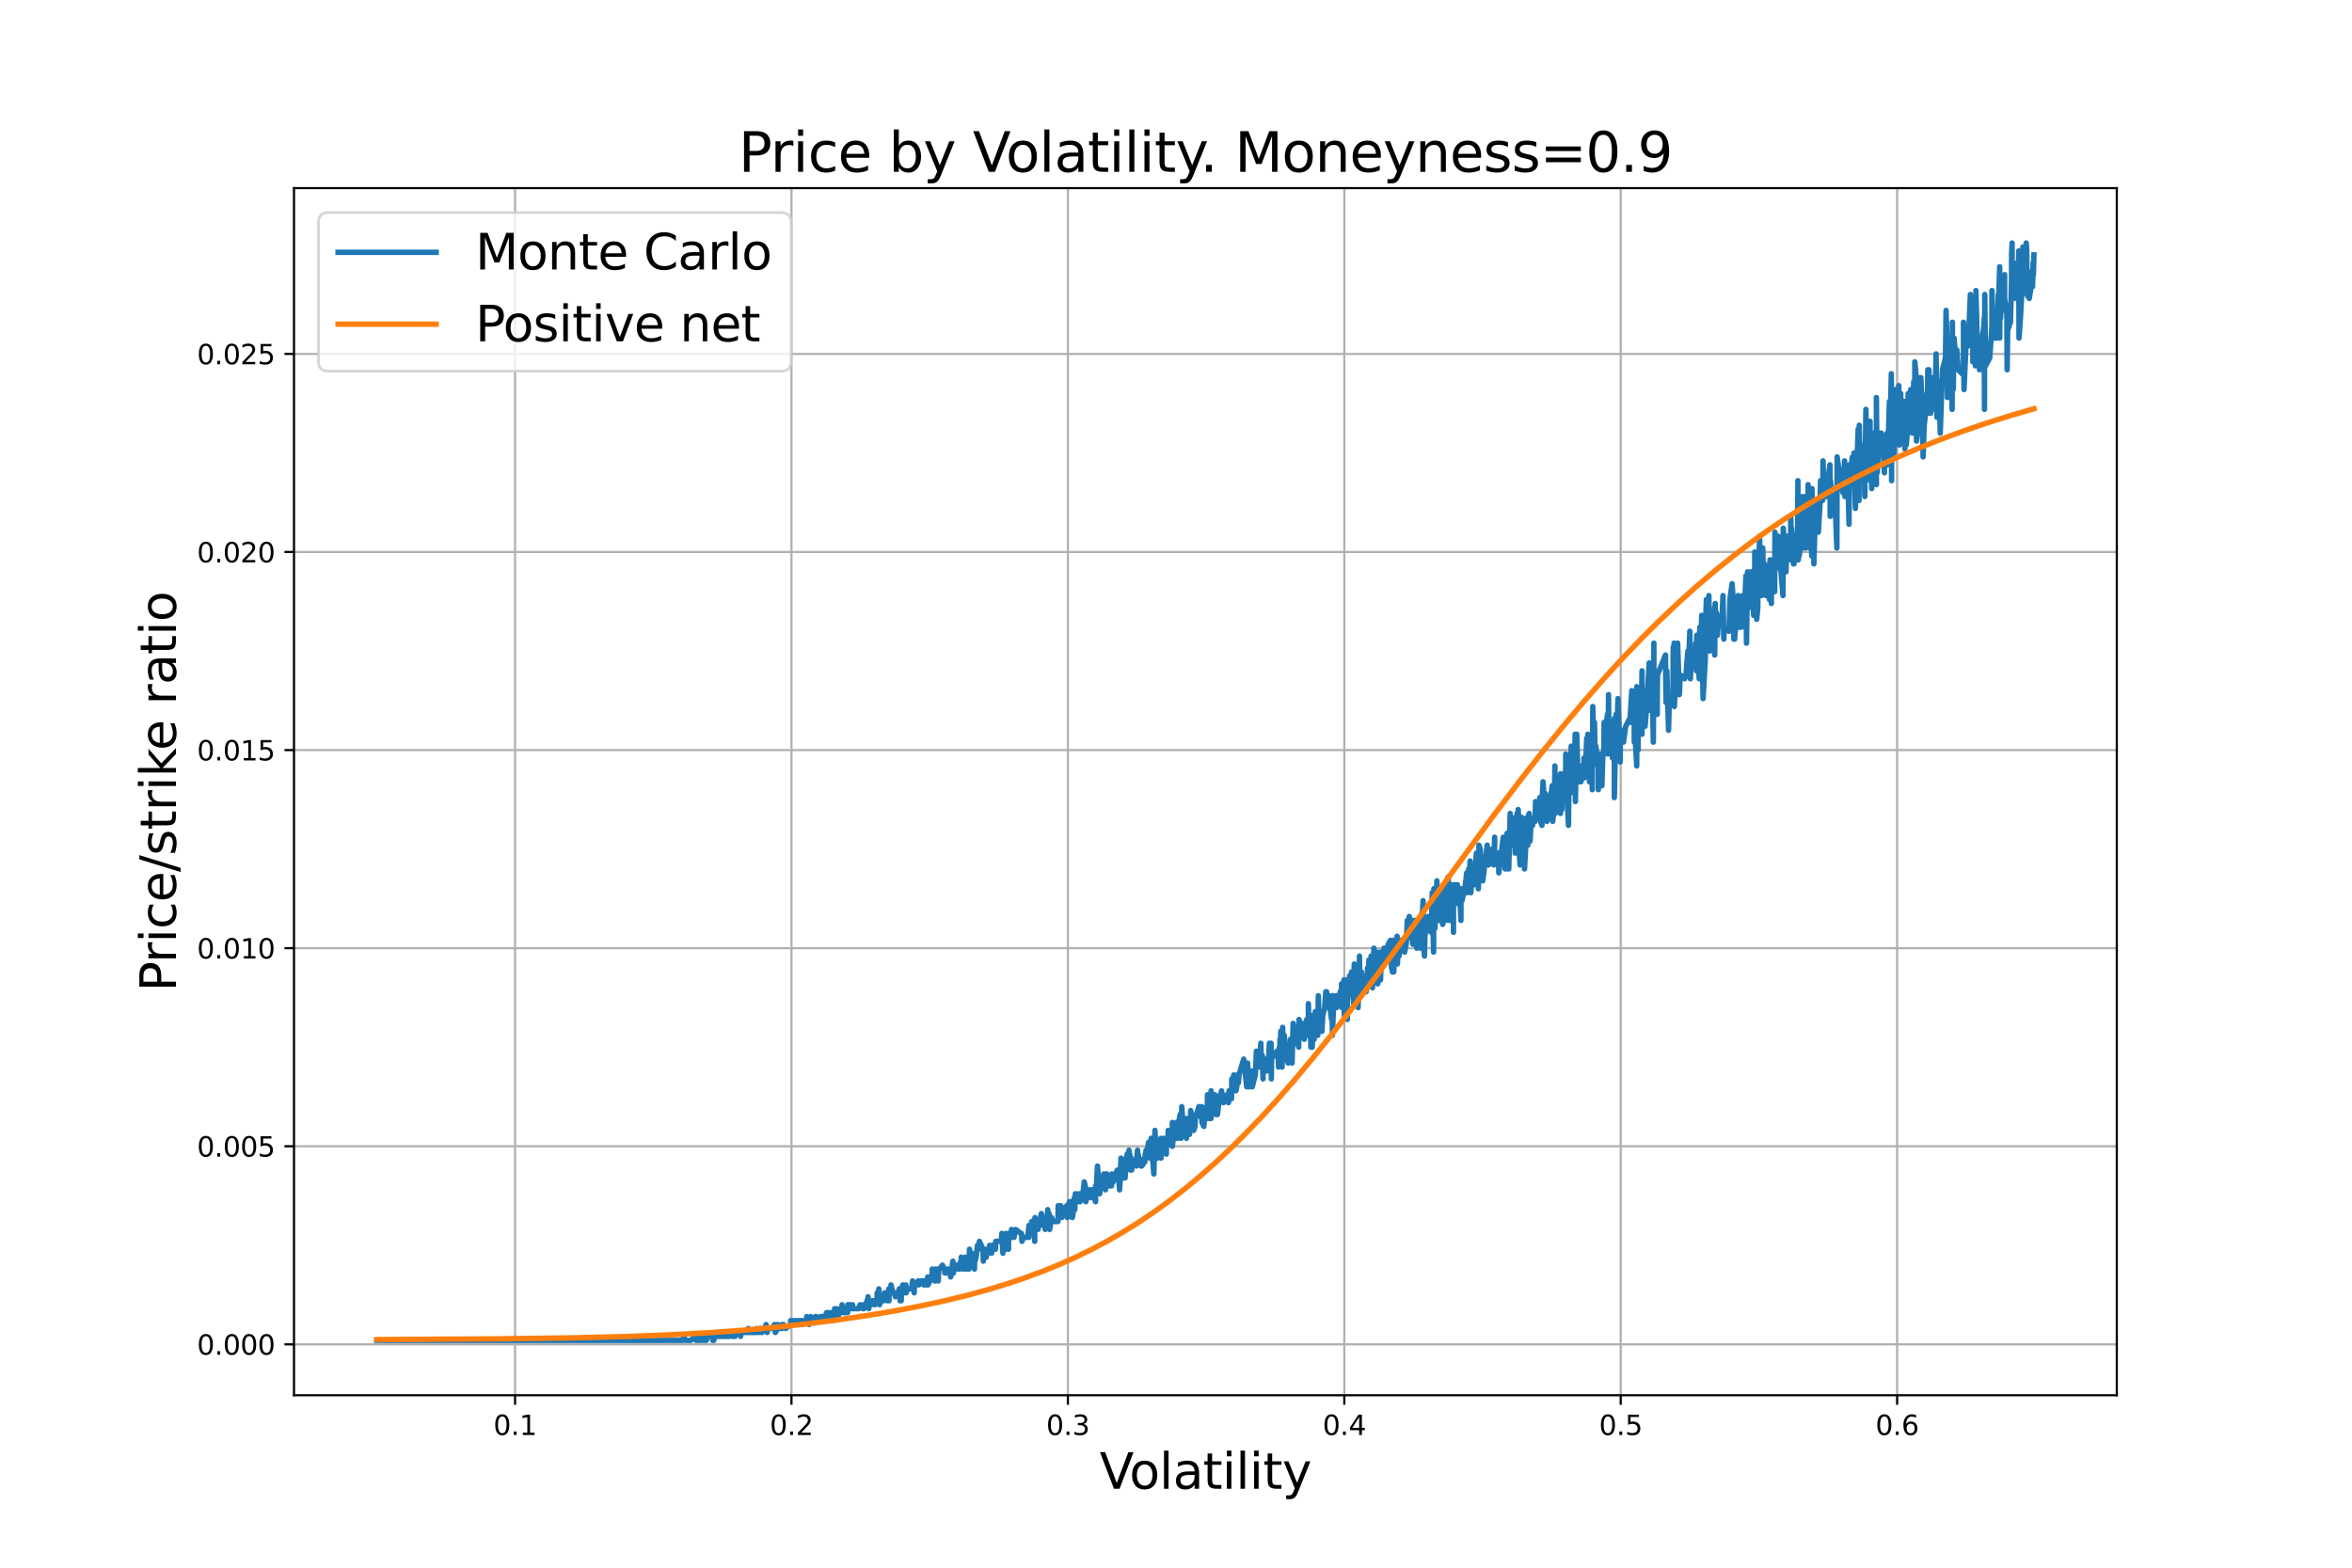 <?xml version="1.0" encoding="utf-8" standalone="no"?>
<!DOCTYPE svg PUBLIC "-//W3C//DTD SVG 1.1//EN"
  "http://www.w3.org/Graphics/SVG/1.1/DTD/svg11.dtd">
<svg xmlns:xlink="http://www.w3.org/1999/xlink" width="864pt" height="576pt" viewBox="0 0 864 576" xmlns="http://www.w3.org/2000/svg" version="1.1">
 <defs>
  <style type="text/css">*{stroke-linejoin: round; stroke-linecap: butt}</style>
 </defs>
 <g id="figure_1">
  <g id="patch_1">
   <path d="M 0 576 
L 864 576 
L 864 0 
L 0 0 
z
" style="fill: #ffffff"/>
  </g>
  <g id="axes_1">
   <g id="patch_2">
    <path d="M 108 512.64 
L 777.6 512.64 
L 777.6 69.12 
L 108 69.12 
z
" style="fill: #ffffff"/>
   </g>
   <g id="matplotlib.axis_1">
    <g id="xtick_1">
     <g id="line2d_1">
      <path d="M 189.206 512.64 
L 189.206 69.12 
" clip-path="url(#pcba8ebbeae)" style="fill: none; stroke: #b0b0b0; stroke-width: 0.8; stroke-linecap: square"/>
     </g>
     <g id="line2d_2">
      <defs>
       <path id="m36e686f21d" d="M 0 0 
L 0 3.5 
" style="stroke: #000000; stroke-width: 0.8"/>
      </defs>
      <g>
       <use xlink:href="#m36e686f21d" x="189.206" y="512.64" style="stroke: #000000; stroke-width: 0.8"/>
      </g>
     </g>
     <g id="text_1">
      <!-- 0.1 -->
      <g transform="translate(181.254 527.238) scale(0.1 -0.1)">
       <defs>
        <path id="DejaVuSans-30" d="M 2034 4250 
Q 1547 4250 1301 3770 
Q 1056 3291 1056 2328 
Q 1056 1369 1301 889 
Q 1547 409 2034 409 
Q 2525 409 2770 889 
Q 3016 1369 3016 2328 
Q 3016 3291 2770 3770 
Q 2525 4250 2034 4250 
z
M 2034 4750 
Q 2819 4750 3233 4129 
Q 3647 3509 3647 2328 
Q 3647 1150 3233 529 
Q 2819 -91 2034 -91 
Q 1250 -91 836 529 
Q 422 1150 422 2328 
Q 422 3509 836 4129 
Q 1250 4750 2034 4750 
z
" transform="scale(0.016)"/>
        <path id="DejaVuSans-2e" d="M 684 794 
L 1344 794 
L 1344 0 
L 684 0 
L 684 794 
z
" transform="scale(0.016)"/>
        <path id="DejaVuSans-31" d="M 794 531 
L 1825 531 
L 1825 4091 
L 703 3866 
L 703 4441 
L 1819 4666 
L 2450 4666 
L 2450 531 
L 3481 531 
L 3481 0 
L 794 0 
L 794 531 
z
" transform="scale(0.016)"/>
       </defs>
       <use xlink:href="#DejaVuSans-30"/>
       <use xlink:href="#DejaVuSans-2e" x="63.623"/>
       <use xlink:href="#DejaVuSans-31" x="95.41"/>
      </g>
     </g>
    </g>
    <g id="xtick_2">
     <g id="line2d_3">
      <path d="M 290.745 512.64 
L 290.745 69.12 
" clip-path="url(#pcba8ebbeae)" style="fill: none; stroke: #b0b0b0; stroke-width: 0.8; stroke-linecap: square"/>
     </g>
     <g id="line2d_4">
      <g>
       <use xlink:href="#m36e686f21d" x="290.745" y="512.64" style="stroke: #000000; stroke-width: 0.8"/>
      </g>
     </g>
     <g id="text_2">
      <!-- 0.2 -->
      <g transform="translate(282.794 527.238) scale(0.1 -0.1)">
       <defs>
        <path id="DejaVuSans-32" d="M 1228 531 
L 3431 531 
L 3431 0 
L 469 0 
L 469 531 
Q 828 903 1448 1529 
Q 2069 2156 2228 2338 
Q 2531 2678 2651 2914 
Q 2772 3150 2772 3378 
Q 2772 3750 2511 3984 
Q 2250 4219 1831 4219 
Q 1534 4219 1204 4116 
Q 875 4013 500 3803 
L 500 4441 
Q 881 4594 1212 4672 
Q 1544 4750 1819 4750 
Q 2544 4750 2975 4387 
Q 3406 4025 3406 3419 
Q 3406 3131 3298 2873 
Q 3191 2616 2906 2266 
Q 2828 2175 2409 1742 
Q 1991 1309 1228 531 
z
" transform="scale(0.016)"/>
       </defs>
       <use xlink:href="#DejaVuSans-30"/>
       <use xlink:href="#DejaVuSans-2e" x="63.623"/>
       <use xlink:href="#DejaVuSans-32" x="95.41"/>
      </g>
     </g>
    </g>
    <g id="xtick_3">
     <g id="line2d_5">
      <path d="M 392.284 512.64 
L 392.284 69.12 
" clip-path="url(#pcba8ebbeae)" style="fill: none; stroke: #b0b0b0; stroke-width: 0.8; stroke-linecap: square"/>
     </g>
     <g id="line2d_6">
      <g>
       <use xlink:href="#m36e686f21d" x="392.284" y="512.64" style="stroke: #000000; stroke-width: 0.8"/>
      </g>
     </g>
     <g id="text_3">
      <!-- 0.3 -->
      <g transform="translate(384.333 527.238) scale(0.1 -0.1)">
       <defs>
        <path id="DejaVuSans-33" d="M 2597 2516 
Q 3050 2419 3304 2112 
Q 3559 1806 3559 1356 
Q 3559 666 3084 287 
Q 2609 -91 1734 -91 
Q 1441 -91 1130 -33 
Q 819 25 488 141 
L 488 750 
Q 750 597 1062 519 
Q 1375 441 1716 441 
Q 2309 441 2620 675 
Q 2931 909 2931 1356 
Q 2931 1769 2642 2001 
Q 2353 2234 1838 2234 
L 1294 2234 
L 1294 2753 
L 1863 2753 
Q 2328 2753 2575 2939 
Q 2822 3125 2822 3475 
Q 2822 3834 2567 4026 
Q 2313 4219 1838 4219 
Q 1578 4219 1281 4162 
Q 984 4106 628 3988 
L 628 4550 
Q 988 4650 1302 4700 
Q 1616 4750 1894 4750 
Q 2613 4750 3031 4423 
Q 3450 4097 3450 3541 
Q 3450 3153 3228 2886 
Q 3006 2619 2597 2516 
z
" transform="scale(0.016)"/>
       </defs>
       <use xlink:href="#DejaVuSans-30"/>
       <use xlink:href="#DejaVuSans-2e" x="63.623"/>
       <use xlink:href="#DejaVuSans-33" x="95.41"/>
      </g>
     </g>
    </g>
    <g id="xtick_4">
     <g id="line2d_7">
      <path d="M 493.823 512.64 
L 493.823 69.12 
" clip-path="url(#pcba8ebbeae)" style="fill: none; stroke: #b0b0b0; stroke-width: 0.8; stroke-linecap: square"/>
     </g>
     <g id="line2d_8">
      <g>
       <use xlink:href="#m36e686f21d" x="493.823" y="512.64" style="stroke: #000000; stroke-width: 0.8"/>
      </g>
     </g>
     <g id="text_4">
      <!-- 0.4 -->
      <g transform="translate(485.872 527.238) scale(0.1 -0.1)">
       <defs>
        <path id="DejaVuSans-34" d="M 2419 4116 
L 825 1625 
L 2419 1625 
L 2419 4116 
z
M 2253 4666 
L 3047 4666 
L 3047 1625 
L 3713 1625 
L 3713 1100 
L 3047 1100 
L 3047 0 
L 2419 0 
L 2419 1100 
L 313 1100 
L 313 1709 
L 2253 4666 
z
" transform="scale(0.016)"/>
       </defs>
       <use xlink:href="#DejaVuSans-30"/>
       <use xlink:href="#DejaVuSans-2e" x="63.623"/>
       <use xlink:href="#DejaVuSans-34" x="95.41"/>
      </g>
     </g>
    </g>
    <g id="xtick_5">
     <g id="line2d_9">
      <path d="M 595.363 512.64 
L 595.363 69.12 
" clip-path="url(#pcba8ebbeae)" style="fill: none; stroke: #b0b0b0; stroke-width: 0.8; stroke-linecap: square"/>
     </g>
     <g id="line2d_10">
      <g>
       <use xlink:href="#m36e686f21d" x="595.363" y="512.64" style="stroke: #000000; stroke-width: 0.8"/>
      </g>
     </g>
     <g id="text_5">
      <!-- 0.5 -->
      <g transform="translate(587.411 527.238) scale(0.1 -0.1)">
       <defs>
        <path id="DejaVuSans-35" d="M 691 4666 
L 3169 4666 
L 3169 4134 
L 1269 4134 
L 1269 2991 
Q 1406 3038 1543 3061 
Q 1681 3084 1819 3084 
Q 2600 3084 3056 2656 
Q 3513 2228 3513 1497 
Q 3513 744 3044 326 
Q 2575 -91 1722 -91 
Q 1428 -91 1123 -41 
Q 819 9 494 109 
L 494 744 
Q 775 591 1075 516 
Q 1375 441 1709 441 
Q 2250 441 2565 725 
Q 2881 1009 2881 1497 
Q 2881 1984 2565 2268 
Q 2250 2553 1709 2553 
Q 1456 2553 1204 2497 
Q 953 2441 691 2322 
L 691 4666 
z
" transform="scale(0.016)"/>
       </defs>
       <use xlink:href="#DejaVuSans-30"/>
       <use xlink:href="#DejaVuSans-2e" x="63.623"/>
       <use xlink:href="#DejaVuSans-35" x="95.41"/>
      </g>
     </g>
    </g>
    <g id="xtick_6">
     <g id="line2d_11">
      <path d="M 696.902 512.64 
L 696.902 69.12 
" clip-path="url(#pcba8ebbeae)" style="fill: none; stroke: #b0b0b0; stroke-width: 0.8; stroke-linecap: square"/>
     </g>
     <g id="line2d_12">
      <g>
       <use xlink:href="#m36e686f21d" x="696.902" y="512.64" style="stroke: #000000; stroke-width: 0.8"/>
      </g>
     </g>
     <g id="text_6">
      <!-- 0.6 -->
      <g transform="translate(688.95 527.238) scale(0.1 -0.1)">
       <defs>
        <path id="DejaVuSans-36" d="M 2113 2584 
Q 1688 2584 1439 2293 
Q 1191 2003 1191 1497 
Q 1191 994 1439 701 
Q 1688 409 2113 409 
Q 2538 409 2786 701 
Q 3034 994 3034 1497 
Q 3034 2003 2786 2293 
Q 2538 2584 2113 2584 
z
M 3366 4563 
L 3366 3988 
Q 3128 4100 2886 4159 
Q 2644 4219 2406 4219 
Q 1781 4219 1451 3797 
Q 1122 3375 1075 2522 
Q 1259 2794 1537 2939 
Q 1816 3084 2150 3084 
Q 2853 3084 3261 2657 
Q 3669 2231 3669 1497 
Q 3669 778 3244 343 
Q 2819 -91 2113 -91 
Q 1303 -91 875 529 
Q 447 1150 447 2328 
Q 447 3434 972 4092 
Q 1497 4750 2381 4750 
Q 2619 4750 2861 4703 
Q 3103 4656 3366 4563 
z
" transform="scale(0.016)"/>
       </defs>
       <use xlink:href="#DejaVuSans-30"/>
       <use xlink:href="#DejaVuSans-2e" x="63.623"/>
       <use xlink:href="#DejaVuSans-36" x="95.41"/>
      </g>
     </g>
    </g>
    <g id="text_7">
     <!-- Volatility -->
     <g transform="translate(403.934 546.995) scale(0.18 -0.18)">
      <defs>
       <path id="DejaVuSans-56" d="M 1831 0 
L 50 4666 
L 709 4666 
L 2188 738 
L 3669 4666 
L 4325 4666 
L 2547 0 
L 1831 0 
z
" transform="scale(0.016)"/>
       <path id="DejaVuSans-6f" d="M 1959 3097 
Q 1497 3097 1228 2736 
Q 959 2375 959 1747 
Q 959 1119 1226 758 
Q 1494 397 1959 397 
Q 2419 397 2687 759 
Q 2956 1122 2956 1747 
Q 2956 2369 2687 2733 
Q 2419 3097 1959 3097 
z
M 1959 3584 
Q 2709 3584 3137 3096 
Q 3566 2609 3566 1747 
Q 3566 888 3137 398 
Q 2709 -91 1959 -91 
Q 1206 -91 779 398 
Q 353 888 353 1747 
Q 353 2609 779 3096 
Q 1206 3584 1959 3584 
z
" transform="scale(0.016)"/>
       <path id="DejaVuSans-6c" d="M 603 4863 
L 1178 4863 
L 1178 0 
L 603 0 
L 603 4863 
z
" transform="scale(0.016)"/>
       <path id="DejaVuSans-61" d="M 2194 1759 
Q 1497 1759 1228 1600 
Q 959 1441 959 1056 
Q 959 750 1161 570 
Q 1363 391 1709 391 
Q 2188 391 2477 730 
Q 2766 1069 2766 1631 
L 2766 1759 
L 2194 1759 
z
M 3341 1997 
L 3341 0 
L 2766 0 
L 2766 531 
Q 2569 213 2275 61 
Q 1981 -91 1556 -91 
Q 1019 -91 701 211 
Q 384 513 384 1019 
Q 384 1609 779 1909 
Q 1175 2209 1959 2209 
L 2766 2209 
L 2766 2266 
Q 2766 2663 2505 2880 
Q 2244 3097 1772 3097 
Q 1472 3097 1187 3025 
Q 903 2953 641 2809 
L 641 3341 
Q 956 3463 1253 3523 
Q 1550 3584 1831 3584 
Q 2591 3584 2966 3190 
Q 3341 2797 3341 1997 
z
" transform="scale(0.016)"/>
       <path id="DejaVuSans-74" d="M 1172 4494 
L 1172 3500 
L 2356 3500 
L 2356 3053 
L 1172 3053 
L 1172 1153 
Q 1172 725 1289 603 
Q 1406 481 1766 481 
L 2356 481 
L 2356 0 
L 1766 0 
Q 1100 0 847 248 
Q 594 497 594 1153 
L 594 3053 
L 172 3053 
L 172 3500 
L 594 3500 
L 594 4494 
L 1172 4494 
z
" transform="scale(0.016)"/>
       <path id="DejaVuSans-69" d="M 603 3500 
L 1178 3500 
L 1178 0 
L 603 0 
L 603 3500 
z
M 603 4863 
L 1178 4863 
L 1178 4134 
L 603 4134 
L 603 4863 
z
" transform="scale(0.016)"/>
       <path id="DejaVuSans-79" d="M 2059 -325 
Q 1816 -950 1584 -1140 
Q 1353 -1331 966 -1331 
L 506 -1331 
L 506 -850 
L 844 -850 
Q 1081 -850 1212 -737 
Q 1344 -625 1503 -206 
L 1606 56 
L 191 3500 
L 800 3500 
L 1894 763 
L 2988 3500 
L 3597 3500 
L 2059 -325 
z
" transform="scale(0.016)"/>
      </defs>
      <use xlink:href="#DejaVuSans-56"/>
      <use xlink:href="#DejaVuSans-6f" x="60.658"/>
      <use xlink:href="#DejaVuSans-6c" x="121.84"/>
      <use xlink:href="#DejaVuSans-61" x="149.623"/>
      <use xlink:href="#DejaVuSans-74" x="210.902"/>
      <use xlink:href="#DejaVuSans-69" x="250.111"/>
      <use xlink:href="#DejaVuSans-6c" x="277.895"/>
      <use xlink:href="#DejaVuSans-69" x="305.678"/>
      <use xlink:href="#DejaVuSans-74" x="333.461"/>
      <use xlink:href="#DejaVuSans-79" x="372.67"/>
     </g>
    </g>
   </g>
   <g id="matplotlib.axis_2">
    <g id="ytick_1">
     <g id="line2d_13">
      <path d="M 108 493.936 
L 777.6 493.936 
" clip-path="url(#pcba8ebbeae)" style="fill: none; stroke: #b0b0b0; stroke-width: 0.8; stroke-linecap: square"/>
     </g>
     <g id="line2d_14">
      <defs>
       <path id="m8b5c8e729b" d="M 0 0 
L -3.5 0 
" style="stroke: #000000; stroke-width: 0.8"/>
      </defs>
      <g>
       <use xlink:href="#m8b5c8e729b" x="108" y="493.936" style="stroke: #000000; stroke-width: 0.8"/>
      </g>
     </g>
     <g id="text_8">
      <!-- 0.000 -->
      <g transform="translate(72.372 497.735) scale(0.1 -0.1)">
       <use xlink:href="#DejaVuSans-30"/>
       <use xlink:href="#DejaVuSans-2e" x="63.623"/>
       <use xlink:href="#DejaVuSans-30" x="95.41"/>
       <use xlink:href="#DejaVuSans-30" x="159.033"/>
       <use xlink:href="#DejaVuSans-30" x="222.656"/>
      </g>
     </g>
    </g>
    <g id="ytick_2">
     <g id="line2d_15">
      <path d="M 108 421.156 
L 777.6 421.156 
" clip-path="url(#pcba8ebbeae)" style="fill: none; stroke: #b0b0b0; stroke-width: 0.8; stroke-linecap: square"/>
     </g>
     <g id="line2d_16">
      <g>
       <use xlink:href="#m8b5c8e729b" x="108" y="421.156" style="stroke: #000000; stroke-width: 0.8"/>
      </g>
     </g>
     <g id="text_9">
      <!-- 0.005 -->
      <g transform="translate(72.372 424.955) scale(0.1 -0.1)">
       <use xlink:href="#DejaVuSans-30"/>
       <use xlink:href="#DejaVuSans-2e" x="63.623"/>
       <use xlink:href="#DejaVuSans-30" x="95.41"/>
       <use xlink:href="#DejaVuSans-30" x="159.033"/>
       <use xlink:href="#DejaVuSans-35" x="222.656"/>
      </g>
     </g>
    </g>
    <g id="ytick_3">
     <g id="line2d_17">
      <path d="M 108 348.376 
L 777.6 348.376 
" clip-path="url(#pcba8ebbeae)" style="fill: none; stroke: #b0b0b0; stroke-width: 0.8; stroke-linecap: square"/>
     </g>
     <g id="line2d_18">
      <g>
       <use xlink:href="#m8b5c8e729b" x="108" y="348.376" style="stroke: #000000; stroke-width: 0.8"/>
      </g>
     </g>
     <g id="text_10">
      <!-- 0.010 -->
      <g transform="translate(72.372 352.175) scale(0.1 -0.1)">
       <use xlink:href="#DejaVuSans-30"/>
       <use xlink:href="#DejaVuSans-2e" x="63.623"/>
       <use xlink:href="#DejaVuSans-30" x="95.41"/>
       <use xlink:href="#DejaVuSans-31" x="159.033"/>
       <use xlink:href="#DejaVuSans-30" x="222.656"/>
      </g>
     </g>
    </g>
    <g id="ytick_4">
     <g id="line2d_19">
      <path d="M 108 275.596 
L 777.6 275.596 
" clip-path="url(#pcba8ebbeae)" style="fill: none; stroke: #b0b0b0; stroke-width: 0.8; stroke-linecap: square"/>
     </g>
     <g id="line2d_20">
      <g>
       <use xlink:href="#m8b5c8e729b" x="108" y="275.596" style="stroke: #000000; stroke-width: 0.8"/>
      </g>
     </g>
     <g id="text_11">
      <!-- 0.015 -->
      <g transform="translate(72.372 279.395) scale(0.1 -0.1)">
       <use xlink:href="#DejaVuSans-30"/>
       <use xlink:href="#DejaVuSans-2e" x="63.623"/>
       <use xlink:href="#DejaVuSans-30" x="95.41"/>
       <use xlink:href="#DejaVuSans-31" x="159.033"/>
       <use xlink:href="#DejaVuSans-35" x="222.656"/>
      </g>
     </g>
    </g>
    <g id="ytick_5">
     <g id="line2d_21">
      <path d="M 108 202.816 
L 777.6 202.816 
" clip-path="url(#pcba8ebbeae)" style="fill: none; stroke: #b0b0b0; stroke-width: 0.8; stroke-linecap: square"/>
     </g>
     <g id="line2d_22">
      <g>
       <use xlink:href="#m8b5c8e729b" x="108" y="202.816" style="stroke: #000000; stroke-width: 0.8"/>
      </g>
     </g>
     <g id="text_12">
      <!-- 0.020 -->
      <g transform="translate(72.372 206.616) scale(0.1 -0.1)">
       <use xlink:href="#DejaVuSans-30"/>
       <use xlink:href="#DejaVuSans-2e" x="63.623"/>
       <use xlink:href="#DejaVuSans-30" x="95.41"/>
       <use xlink:href="#DejaVuSans-32" x="159.033"/>
       <use xlink:href="#DejaVuSans-30" x="222.656"/>
      </g>
     </g>
    </g>
    <g id="ytick_6">
     <g id="line2d_23">
      <path d="M 108 130.036 
L 777.6 130.036 
" clip-path="url(#pcba8ebbeae)" style="fill: none; stroke: #b0b0b0; stroke-width: 0.8; stroke-linecap: square"/>
     </g>
     <g id="line2d_24">
      <g>
       <use xlink:href="#m8b5c8e729b" x="108" y="130.036" style="stroke: #000000; stroke-width: 0.8"/>
      </g>
     </g>
     <g id="text_13">
      <!-- 0.025 -->
      <g transform="translate(72.372 133.836) scale(0.1 -0.1)">
       <use xlink:href="#DejaVuSans-30"/>
       <use xlink:href="#DejaVuSans-2e" x="63.623"/>
       <use xlink:href="#DejaVuSans-30" x="95.41"/>
       <use xlink:href="#DejaVuSans-32" x="159.033"/>
       <use xlink:href="#DejaVuSans-35" x="222.656"/>
      </g>
     </g>
    </g>
    <g id="text_14">
     <!-- Price/strike ratio -->
     <g transform="translate(64.628 364.319) rotate(-90) scale(0.18 -0.18)">
      <defs>
       <path id="DejaVuSans-50" d="M 1259 4147 
L 1259 2394 
L 2053 2394 
Q 2494 2394 2734 2622 
Q 2975 2850 2975 3272 
Q 2975 3691 2734 3919 
Q 2494 4147 2053 4147 
L 1259 4147 
z
M 628 4666 
L 2053 4666 
Q 2838 4666 3239 4311 
Q 3641 3956 3641 3272 
Q 3641 2581 3239 2228 
Q 2838 1875 2053 1875 
L 1259 1875 
L 1259 0 
L 628 0 
L 628 4666 
z
" transform="scale(0.016)"/>
       <path id="DejaVuSans-72" d="M 2631 2963 
Q 2534 3019 2420 3045 
Q 2306 3072 2169 3072 
Q 1681 3072 1420 2755 
Q 1159 2438 1159 1844 
L 1159 0 
L 581 0 
L 581 3500 
L 1159 3500 
L 1159 2956 
Q 1341 3275 1631 3429 
Q 1922 3584 2338 3584 
Q 2397 3584 2469 3576 
Q 2541 3569 2628 3553 
L 2631 2963 
z
" transform="scale(0.016)"/>
       <path id="DejaVuSans-63" d="M 3122 3366 
L 3122 2828 
Q 2878 2963 2633 3030 
Q 2388 3097 2138 3097 
Q 1578 3097 1268 2742 
Q 959 2388 959 1747 
Q 959 1106 1268 751 
Q 1578 397 2138 397 
Q 2388 397 2633 464 
Q 2878 531 3122 666 
L 3122 134 
Q 2881 22 2623 -34 
Q 2366 -91 2075 -91 
Q 1284 -91 818 406 
Q 353 903 353 1747 
Q 353 2603 823 3093 
Q 1294 3584 2113 3584 
Q 2378 3584 2631 3529 
Q 2884 3475 3122 3366 
z
" transform="scale(0.016)"/>
       <path id="DejaVuSans-65" d="M 3597 1894 
L 3597 1613 
L 953 1613 
Q 991 1019 1311 708 
Q 1631 397 2203 397 
Q 2534 397 2845 478 
Q 3156 559 3463 722 
L 3463 178 
Q 3153 47 2828 -22 
Q 2503 -91 2169 -91 
Q 1331 -91 842 396 
Q 353 884 353 1716 
Q 353 2575 817 3079 
Q 1281 3584 2069 3584 
Q 2775 3584 3186 3129 
Q 3597 2675 3597 1894 
z
M 3022 2063 
Q 3016 2534 2758 2815 
Q 2500 3097 2075 3097 
Q 1594 3097 1305 2825 
Q 1016 2553 972 2059 
L 3022 2063 
z
" transform="scale(0.016)"/>
       <path id="DejaVuSans-2f" d="M 1625 4666 
L 2156 4666 
L 531 -594 
L 0 -594 
L 1625 4666 
z
" transform="scale(0.016)"/>
       <path id="DejaVuSans-73" d="M 2834 3397 
L 2834 2853 
Q 2591 2978 2328 3040 
Q 2066 3103 1784 3103 
Q 1356 3103 1142 2972 
Q 928 2841 928 2578 
Q 928 2378 1081 2264 
Q 1234 2150 1697 2047 
L 1894 2003 
Q 2506 1872 2764 1633 
Q 3022 1394 3022 966 
Q 3022 478 2636 193 
Q 2250 -91 1575 -91 
Q 1294 -91 989 -36 
Q 684 19 347 128 
L 347 722 
Q 666 556 975 473 
Q 1284 391 1588 391 
Q 1994 391 2212 530 
Q 2431 669 2431 922 
Q 2431 1156 2273 1281 
Q 2116 1406 1581 1522 
L 1381 1569 
Q 847 1681 609 1914 
Q 372 2147 372 2553 
Q 372 3047 722 3315 
Q 1072 3584 1716 3584 
Q 2034 3584 2315 3537 
Q 2597 3491 2834 3397 
z
" transform="scale(0.016)"/>
       <path id="DejaVuSans-6b" d="M 581 4863 
L 1159 4863 
L 1159 1991 
L 2875 3500 
L 3609 3500 
L 1753 1863 
L 3688 0 
L 2938 0 
L 1159 1709 
L 1159 0 
L 581 0 
L 581 4863 
z
" transform="scale(0.016)"/>
       <path id="DejaVuSans-20" transform="scale(0.016)"/>
      </defs>
      <use xlink:href="#DejaVuSans-50"/>
      <use xlink:href="#DejaVuSans-72" x="58.553"/>
      <use xlink:href="#DejaVuSans-69" x="99.666"/>
      <use xlink:href="#DejaVuSans-63" x="127.449"/>
      <use xlink:href="#DejaVuSans-65" x="182.43"/>
      <use xlink:href="#DejaVuSans-2f" x="243.953"/>
      <use xlink:href="#DejaVuSans-73" x="277.645"/>
      <use xlink:href="#DejaVuSans-74" x="329.744"/>
      <use xlink:href="#DejaVuSans-72" x="368.953"/>
      <use xlink:href="#DejaVuSans-69" x="410.066"/>
      <use xlink:href="#DejaVuSans-6b" x="437.85"/>
      <use xlink:href="#DejaVuSans-65" x="492.135"/>
      <use xlink:href="#DejaVuSans-20" x="553.658"/>
      <use xlink:href="#DejaVuSans-72" x="585.445"/>
      <use xlink:href="#DejaVuSans-61" x="626.559"/>
      <use xlink:href="#DejaVuSans-74" x="687.838"/>
      <use xlink:href="#DejaVuSans-69" x="727.047"/>
      <use xlink:href="#DejaVuSans-6f" x="754.83"/>
     </g>
    </g>
   </g>
   <g id="line2d_25">
    <path d="M 138.436 492.48 
L 250.637 492.48 
L 251.246 491.024 
L 251.653 492.48 
L 253.785 492.48 
L 255.308 491.024 
L 255.613 491.024 
L 255.714 492.48 
L 256.729 492.48 
L 257.136 491.024 
L 257.44 492.48 
L 257.44 492.48 
L 257.44 491.024 
L 257.542 492.48 
L 258.151 491.024 
L 258.557 492.48 
L 258.659 491.024 
L 258.862 492.48 
L 258.862 491.024 
L 258.963 492.48 
L 259.471 492.48 
L 259.776 491.024 
L 261.806 491.024 
L 261.806 492.48 
L 262.01 491.024 
L 262.213 492.48 
L 262.517 491.024 
L 265.056 491.024 
L 265.157 489.569 
L 265.259 491.024 
L 265.259 491.024 
L 266.68 491.024 
L 266.782 489.569 
L 267.086 491.024 
L 267.899 491.024 
L 267.899 489.569 
L 269.117 491.024 
L 269.828 491.024 
L 269.828 489.569 
L 270.031 491.024 
L 270.742 489.569 
L 271.656 489.569 
L 272.062 491.024 
L 272.265 489.569 
L 274.702 489.569 
L 274.905 488.113 
L 275.108 489.569 
L 277.951 489.569 
L 277.951 488.113 
L 278.662 489.569 
L 279.17 488.113 
L 279.474 489.569 
L 279.88 488.113 
L 279.982 489.569 
L 280.896 488.113 
L 281.099 488.113 
L 281.403 486.658 
L 281.81 489.569 
L 281.911 488.113 
L 283.637 488.113 
L 284.551 486.658 
L 284.856 489.569 
L 285.567 488.113 
L 285.567 488.113 
L 285.668 486.658 
L 286.176 488.113 
L 286.887 488.113 
L 287.191 486.658 
L 287.191 488.113 
L 287.8 486.658 
L 288.613 488.113 
L 290.44 486.658 
L 290.44 485.202 
L 290.948 486.658 
L 291.151 486.658 
L 291.354 485.202 
L 291.964 486.658 
L 292.268 486.658 
L 292.268 486.658 
L 292.37 485.202 
L 292.37 485.202 
L 292.877 486.658 
L 293.08 485.202 
L 293.487 486.658 
L 293.791 485.202 
L 294.197 486.658 
L 294.299 485.202 
L 294.604 485.202 
L 294.807 486.658 
L 296.127 485.202 
L 296.33 483.746 
L 296.431 485.202 
L 297.041 485.202 
L 297.244 486.658 
L 297.751 483.746 
L 298.157 485.202 
L 298.564 485.202 
L 299.477 483.746 
L 299.884 483.746 
L 300.594 485.202 
L 301.407 483.746 
L 302.727 483.746 
L 302.93 485.202 
L 303.133 483.746 
L 303.641 482.291 
L 304.047 482.291 
L 304.047 482.291 
L 304.25 483.746 
L 304.25 483.746 
L 304.453 482.291 
L 304.453 483.746 
L 304.554 482.291 
L 304.758 485.202 
L 305.468 482.291 
L 305.874 482.291 
L 306.078 485.202 
L 306.585 480.835 
L 306.788 483.746 
L 306.788 483.746 
L 306.991 483.746 
L 306.991 483.746 
L 306.991 482.291 
L 307.499 483.746 
L 307.499 480.835 
L 307.499 482.291 
L 307.804 483.746 
L 308.311 482.291 
L 309.124 482.291 
L 309.327 479.38 
L 309.733 482.291 
L 311.358 482.291 
L 311.459 479.38 
L 312.271 479.38 
L 312.576 480.835 
L 313.185 480.835 
L 313.185 479.38 
L 313.185 480.835 
L 315.419 480.835 
L 315.927 479.38 
L 317.044 480.835 
L 317.145 479.38 
L 317.145 480.835 
L 317.348 480.835 
L 318.262 479.38 
L 318.465 477.924 
L 318.465 479.38 
L 318.465 477.924 
L 318.77 477.924 
L 318.871 476.468 
L 319.176 480.835 
L 319.176 477.924 
L 319.278 477.924 
L 319.481 479.38 
L 319.684 477.924 
L 319.785 479.38 
L 320.09 479.38 
L 320.395 477.924 
L 321.004 477.924 
L 321.004 477.924 
L 321.41 479.38 
L 321.715 477.924 
L 322.121 477.924 
L 322.222 475.013 
L 322.527 477.924 
L 322.831 477.924 
L 322.831 473.557 
L 323.136 479.38 
L 323.542 476.468 
L 323.948 476.468 
L 324.05 477.924 
L 324.151 476.468 
L 324.253 477.924 
L 324.558 476.468 
L 324.659 477.924 
L 324.964 475.013 
L 325.573 475.013 
L 325.573 476.468 
L 325.776 475.013 
L 325.979 477.924 
L 325.979 475.013 
L 326.385 476.468 
L 326.487 476.468 
L 326.487 473.557 
L 326.588 477.924 
L 326.588 476.468 
L 327.198 473.557 
L 327.299 472.102 
L 328.01 475.013 
L 328.721 475.013 
L 328.924 476.468 
L 329.533 475.013 
L 329.939 475.013 
L 330.345 473.557 
L 330.548 475.013 
L 330.65 477.924 
L 330.853 476.468 
L 330.955 473.557 
L 330.955 473.557 
L 331.056 477.924 
L 331.158 473.557 
L 331.665 472.102 
L 332.173 473.557 
L 332.478 475.013 
L 332.782 472.102 
L 332.884 475.013 
L 333.392 473.557 
L 334.915 473.557 
L 335.219 470.646 
L 335.321 473.557 
L 335.422 472.102 
L 335.828 475.013 
L 335.93 472.102 
L 336.539 472.102 
L 337.25 470.646 
L 337.555 472.102 
L 337.656 470.646 
L 339.281 470.646 
L 339.382 472.102 
L 339.382 470.646 
L 339.789 472.102 
L 339.789 470.646 
L 340.195 472.102 
L 340.398 470.646 
L 340.804 469.19 
L 340.905 472.102 
L 341.616 470.646 
L 342.022 469.19 
L 342.327 469.19 
L 342.429 466.279 
L 342.733 469.19 
L 343.038 469.19 
L 343.342 470.646 
L 343.342 470.646 
L 343.444 466.279 
L 343.444 470.646 
L 343.647 470.646 
L 344.358 467.735 
L 344.358 466.279 
L 344.662 466.279 
L 344.662 470.646 
L 344.865 466.279 
L 345.17 466.279 
L 346.185 464.824 
L 346.998 466.279 
L 347.099 467.735 
L 348.216 467.735 
L 348.216 466.279 
L 349.13 466.279 
L 349.232 469.19 
L 349.536 467.735 
L 349.638 466.279 
L 350.044 463.368 
L 350.247 467.735 
L 350.45 464.824 
L 351.161 464.824 
L 351.262 466.279 
L 351.364 464.824 
L 352.075 464.824 
L 352.176 466.279 
L 352.582 466.279 
L 352.887 463.368 
L 353.09 464.824 
L 353.09 461.912 
L 353.801 464.824 
L 353.902 466.279 
L 354.512 461.912 
L 354.918 466.279 
L 355.324 463.368 
L 355.527 464.824 
L 355.629 463.368 
L 355.933 466.279 
L 356.136 459.001 
L 356.339 463.368 
L 356.644 463.368 
L 356.746 464.824 
L 357.05 460.457 
L 357.152 461.912 
L 357.456 463.368 
L 357.761 463.368 
L 357.964 466.279 
L 358.066 461.912 
L 358.167 463.368 
L 358.573 461.912 
L 359.081 457.546 
L 359.386 459.001 
L 359.792 456.09 
L 361.112 459.001 
L 361.213 463.368 
L 361.721 459.001 
L 361.721 461.912 
L 362.33 460.457 
L 362.33 461.912 
L 362.432 460.457 
L 362.635 459.001 
L 363.041 460.457 
L 363.549 457.546 
L 363.65 459.001 
L 364.259 460.457 
L 364.666 457.546 
L 364.869 459.001 
L 364.97 457.546 
L 365.681 459.001 
L 365.783 456.09 
L 367.813 456.09 
L 368.016 453.179 
L 368.423 460.457 
L 368.626 454.634 
L 369.336 456.09 
L 369.539 459.001 
L 369.539 453.179 
L 370.453 459.001 
L 370.555 453.179 
L 370.961 454.634 
L 371.469 454.634 
L 371.57 451.723 
L 371.672 454.634 
L 372.484 454.634 
L 373.093 451.723 
L 375.023 453.179 
L 375.226 453.179 
L 375.429 456.09 
L 375.936 454.634 
L 377.561 454.634 
L 377.967 450.268 
L 377.967 454.634 
L 378.983 448.812 
L 378.983 448.812 
L 379.998 448.812 
L 380.1 456.09 
L 380.1 451.723 
L 380.201 447.356 
L 380.201 447.356 
L 380.404 450.268 
L 380.912 450.268 
L 381.318 451.723 
L 382.537 445.901 
L 383.247 448.812 
L 383.247 450.268 
L 383.349 447.356 
L 383.958 451.723 
L 384.77 447.356 
L 384.872 444.445 
L 385.38 448.812 
L 385.38 445.901 
L 385.583 451.723 
L 386.293 447.356 
L 386.801 448.812 
L 388.629 448.812 
L 388.73 442.99 
L 389.035 445.901 
L 389.035 445.901 
L 389.34 445.901 
L 389.34 444.445 
L 389.644 442.99 
L 390.05 447.356 
L 390.66 444.445 
L 391.878 442.99 
L 392.081 447.356 
L 392.284 442.99 
L 392.893 441.534 
L 393.3 444.445 
L 393.3 441.534 
L 393.503 441.534 
L 393.604 444.445 
L 393.909 447.356 
L 394.417 444.445 
L 394.62 440.079 
L 394.823 444.445 
L 395.026 438.623 
L 395.33 438.623 
L 396.244 441.534 
L 396.447 440.079 
L 396.447 438.623 
L 396.65 438.623 
L 396.752 441.534 
L 397.666 440.079 
L 398.275 434.256 
L 398.681 435.712 
L 398.884 441.534 
L 399.189 440.079 
L 399.595 440.079 
L 399.697 437.167 
L 400.509 440.079 
L 400.61 437.167 
L 401.321 438.623 
L 401.321 437.167 
L 401.626 438.623 
L 402.438 441.534 
L 402.438 435.712 
L 402.54 437.167 
L 402.844 437.167 
L 402.844 434.256 
L 403.149 428.434 
L 403.961 438.623 
L 404.164 437.167 
L 404.164 435.712 
L 404.367 435.712 
L 405.484 431.345 
L 405.484 432.801 
L 406.094 437.167 
L 406.195 431.345 
L 406.195 435.712 
L 406.601 431.345 
L 406.804 432.801 
L 406.804 434.256 
L 407.109 434.256 
L 407.515 435.712 
L 408.327 435.712 
L 408.429 431.345 
L 408.937 434.256 
L 409.749 431.345 
L 410.46 429.889 
L 410.866 431.345 
L 411.272 437.167 
L 411.475 434.256 
L 411.78 425.523 
L 411.881 428.434 
L 412.491 432.801 
L 413.303 432.801 
L 413.607 425.523 
L 413.811 428.434 
L 414.014 426.978 
L 414.014 424.067 
L 414.318 428.434 
L 414.724 422.611 
L 414.724 422.611 
L 414.927 425.523 
L 415.029 424.067 
L 415.131 429.889 
L 415.537 425.523 
L 415.74 429.889 
L 415.841 428.434 
L 416.146 426.978 
L 417.263 426.978 
L 417.466 428.434 
L 417.466 426.978 
L 417.872 422.611 
L 418.075 426.978 
L 418.075 424.067 
L 419.192 428.434 
L 419.395 428.434 
L 420.411 426.978 
L 420.411 425.523 
L 420.512 426.978 
L 420.715 424.067 
L 421.02 422.611 
L 421.121 425.523 
L 421.223 424.067 
L 421.934 419.7 
L 422.137 422.611 
L 422.238 421.156 
L 422.441 425.523 
L 422.848 418.245 
L 422.949 419.7 
L 423.051 424.067 
L 423.152 422.611 
L 423.863 431.345 
L 424.269 415.333 
L 424.472 419.7 
L 425.081 425.523 
L 425.386 421.156 
L 426.401 418.245 
L 426.503 425.523 
L 426.604 421.156 
L 426.706 422.611 
L 427.417 421.156 
L 427.518 418.245 
L 427.62 419.7 
L 428.026 421.156 
L 428.432 424.067 
L 428.534 418.245 
L 428.534 419.7 
L 428.635 421.156 
L 428.635 421.156 
L 429.041 418.245 
L 429.143 415.333 
L 429.346 418.245 
L 430.565 421.156 
L 430.666 412.422 
L 430.666 421.156 
L 431.174 416.789 
L 431.681 418.245 
L 432.088 412.422 
L 432.494 418.245 
L 433.001 412.422 
L 433.509 409.511 
L 433.814 418.245 
L 434.118 406.6 
L 434.626 413.878 
L 435.438 410.967 
L 435.845 418.245 
L 435.845 410.967 
L 435.845 410.967 
L 436.657 410.967 
L 436.962 416.789 
L 437.368 410.967 
L 437.368 408.055 
L 438.078 410.967 
L 438.485 415.333 
L 438.992 413.878 
L 439.094 410.967 
L 440.414 406.6 
L 440.515 408.055 
L 441.328 410.967 
L 441.429 406.6 
L 441.531 412.422 
L 442.242 413.878 
L 442.546 409.511 
L 443.155 406.6 
L 443.46 410.967 
L 443.562 402.233 
L 443.968 409.511 
L 444.171 403.689 
L 444.171 406.6 
L 444.272 410.967 
L 444.475 409.511 
L 444.678 410.967 
L 444.678 403.689 
L 444.882 410.967 
L 444.882 409.511 
L 444.882 400.777 
L 445.389 408.055 
L 445.795 405.144 
L 445.998 405.144 
L 445.998 402.233 
L 446.1 403.689 
L 446.303 402.233 
L 446.709 409.511 
L 447.217 409.511 
L 447.928 403.689 
L 448.74 400.777 
L 449.045 403.689 
L 449.045 403.689 
L 449.451 405.144 
L 450.669 402.233 
L 451.279 405.144 
L 451.482 400.777 
L 452.395 403.689 
L 452.497 396.411 
L 452.903 397.866 
L 453.208 394.955 
L 453.512 399.322 
L 453.817 396.411 
L 454.02 400.777 
L 454.325 399.322 
L 454.426 394.955 
L 454.934 397.866 
L 455.137 394.955 
L 456.863 389.133 
L 457.98 399.322 
L 458.285 390.588 
L 458.386 392.044 
L 458.589 397.866 
L 458.589 396.411 
L 458.894 399.322 
L 458.894 396.411 
L 459.808 393.499 
L 460.011 399.322 
L 461.128 394.955 
L 461.229 393.499 
L 461.534 386.222 
L 462.549 392.044 
L 463.159 383.31 
L 463.26 387.677 
L 463.666 387.677 
L 463.666 387.677 
L 463.971 396.411 
L 464.072 390.588 
L 464.072 393.499 
L 464.377 390.588 
L 464.682 389.133 
L 464.682 390.588 
L 465.189 390.588 
L 465.392 393.499 
L 465.697 389.133 
L 465.9 389.133 
L 466.103 387.677 
L 466.103 387.677 
L 466.306 383.31 
L 466.814 390.588 
L 466.916 383.31 
L 467.017 396.411 
L 467.119 389.133 
L 469.048 386.222 
L 469.556 387.677 
L 469.657 392.044 
L 469.86 389.133 
L 469.962 384.766 
L 470.165 387.677 
L 470.165 381.855 
L 470.266 386.222 
L 470.368 384.766 
L 470.469 378.944 
L 470.876 384.766 
L 470.977 381.855 
L 470.977 392.044 
L 471.18 377.488 
L 471.383 386.222 
L 471.789 380.399 
L 472.094 386.222 
L 472.297 386.222 
L 472.297 389.133 
L 472.297 387.677 
L 473.211 390.588 
L 474.023 381.855 
L 474.226 387.677 
L 474.633 390.588 
L 475.039 376.032 
L 475.953 383.31 
L 476.257 380.399 
L 476.257 383.31 
L 476.663 383.31 
L 476.663 380.399 
L 477.069 384.766 
L 477.171 374.577 
L 478.491 377.488 
L 478.491 376.032 
L 479.1 381.855 
L 479.303 378.944 
L 479.405 378.944 
L 479.608 380.399 
L 479.709 377.488 
L 480.014 380.399 
L 480.014 374.577 
L 480.522 376.032 
L 480.623 380.399 
L 480.623 368.754 
L 480.928 378.944 
L 480.928 376.032 
L 481.436 378.944 
L 481.537 384.766 
L 481.639 373.121 
L 481.842 381.855 
L 481.943 378.944 
L 482.045 384.766 
L 482.146 380.399 
L 482.654 376.032 
L 482.756 381.855 
L 482.756 377.488 
L 483.162 371.666 
L 483.263 380.399 
L 483.466 374.577 
L 483.669 378.944 
L 484.076 380.399 
L 484.279 365.843 
L 484.38 368.754 
L 484.583 378.944 
L 484.99 371.666 
L 485.599 378.944 
L 485.903 373.121 
L 486.614 370.21 
L 487.02 364.387 
L 487.223 370.21 
L 487.325 364.387 
L 487.63 368.754 
L 488.137 365.843 
L 488.239 368.754 
L 488.34 367.299 
L 488.543 370.21 
L 489.153 374.577 
L 489.356 365.843 
L 489.457 380.399 
L 489.863 370.21 
L 489.863 365.843 
L 489.965 367.299 
L 490.574 370.21 
L 490.98 365.843 
L 490.98 370.21 
L 492.3 365.843 
L 492.3 364.387 
L 492.402 365.843 
L 492.808 367.299 
L 492.808 361.476 
L 492.91 370.21 
L 493.113 365.843 
L 493.722 360.021 
L 493.823 362.932 
L 493.823 373.121 
L 493.925 362.932 
L 494.331 362.932 
L 494.534 370.21 
L 494.839 360.021 
L 494.94 374.577 
L 494.94 367.299 
L 495.346 364.387 
L 495.651 364.387 
L 495.753 358.565 
L 496.26 364.387 
L 496.463 357.11 
L 497.276 368.754 
L 497.479 354.198 
L 497.479 360.021 
L 497.58 365.843 
L 497.987 362.932 
L 497.987 360.021 
L 498.799 361.476 
L 498.9 370.21 
L 499.408 351.287 
L 499.51 361.476 
L 499.814 358.565 
L 500.119 360.021 
L 500.119 357.11 
L 500.119 365.843 
L 501.033 358.565 
L 501.845 364.387 
L 502.251 360.021 
L 502.353 355.654 
L 502.759 357.11 
L 502.86 352.743 
L 503.368 357.11 
L 503.673 351.287 
L 504.18 362.932 
L 504.688 348.376 
L 505.094 357.11 
L 505.399 349.831 
L 505.602 349.831 
L 505.602 358.565 
L 505.704 355.654 
L 506.008 354.198 
L 506.11 361.476 
L 506.516 355.654 
L 506.617 358.565 
L 506.82 349.831 
L 506.82 357.11 
L 507.125 360.021 
L 507.328 354.198 
L 508.445 348.376 
L 508.75 352.743 
L 509.968 346.92 
L 510.78 345.465 
L 511.187 355.654 
L 511.39 348.376 
L 511.491 357.11 
L 511.897 345.465 
L 511.999 357.11 
L 512.202 349.831 
L 512.507 346.92 
L 512.608 351.287 
L 513.217 348.376 
L 513.217 344.009 
L 513.319 354.198 
L 513.624 348.376 
L 513.928 351.287 
L 514.436 345.465 
L 515.857 345.465 
L 515.959 349.831 
L 516.568 346.92 
L 516.974 338.187 
L 517.177 344.009 
L 517.584 344.009 
L 517.685 336.731 
L 518.091 342.554 
L 518.802 345.465 
L 519.005 346.92 
L 519.107 338.187 
L 519.513 342.554 
L 519.513 345.465 
L 519.513 341.098 
L 519.513 345.465 
L 519.919 338.187 
L 520.427 348.376 
L 520.528 338.187 
L 521.036 346.92 
L 521.137 344.009 
L 521.848 342.554 
L 521.848 348.376 
L 522.356 335.276 
L 522.356 339.642 
L 522.762 330.909 
L 522.965 345.465 
L 523.27 351.287 
L 523.473 342.554 
L 523.879 341.098 
L 523.879 342.554 
L 524.691 336.731 
L 525.097 341.098 
L 525.808 342.554 
L 526.113 327.998 
L 526.621 349.831 
L 526.722 326.542 
L 526.925 339.642 
L 527.128 341.098 
L 527.839 323.631 
L 528.042 333.82 
L 528.448 327.998 
L 528.651 338.187 
L 528.956 332.364 
L 529.159 335.276 
L 529.159 329.453 
L 529.971 339.642 
L 530.276 329.453 
L 530.276 325.086 
L 530.378 325.086 
L 530.581 336.731 
L 530.885 333.82 
L 531.19 338.187 
L 531.494 325.086 
L 531.799 327.998 
L 532.002 322.175 
L 532.002 333.82 
L 532.104 330.909 
L 532.51 338.187 
L 532.814 325.086 
L 533.931 325.086 
L 533.931 342.554 
L 533.931 329.453 
L 534.541 325.086 
L 535.048 327.998 
L 535.251 325.086 
L 535.251 330.909 
L 535.353 325.086 
L 535.962 332.364 
L 536.165 326.542 
L 536.673 338.187 
L 536.673 326.542 
L 537.079 330.909 
L 538.298 325.086 
L 538.805 320.72 
L 538.907 327.998 
L 539.516 319.264 
L 539.719 325.086 
L 539.719 325.086 
L 540.024 316.353 
L 540.328 327.998 
L 540.531 325.086 
L 541.039 322.175 
L 541.242 325.086 
L 541.445 325.086 
L 542.359 313.442 
L 542.968 322.175 
L 542.968 322.175 
L 543.07 326.542 
L 543.273 319.264 
L 543.273 310.531 
L 543.781 311.986 
L 543.984 320.72 
L 544.695 323.631 
L 546.319 310.531 
L 546.827 317.808 
L 548.045 311.986 
L 548.756 317.808 
L 549.061 307.619 
L 549.061 307.619 
L 549.061 314.897 
L 550.076 316.353 
L 550.482 313.442 
L 550.584 320.72 
L 552.208 307.619 
L 552.412 313.442 
L 552.615 307.619 
L 552.919 319.264 
L 553.021 309.075 
L 553.325 319.264 
L 553.63 306.164 
L 554.239 319.264 
L 554.747 298.886 
L 555.052 310.531 
L 556.575 300.341 
L 556.575 313.442 
L 556.879 304.708 
L 556.879 306.164 
L 557.184 311.986 
L 557.285 298.886 
L 557.387 304.708 
L 557.692 297.43 
L 557.895 300.341 
L 557.895 303.252 
L 557.996 301.797 
L 558.199 314.897 
L 558.402 317.808 
L 558.402 300.341 
L 559.113 300.341 
L 559.215 309.075 
L 559.519 303.252 
L 559.824 309.075 
L 559.925 301.797 
L 560.027 319.264 
L 561.042 300.341 
L 561.245 310.531 
L 561.245 300.341 
L 561.753 298.886 
L 561.855 306.164 
L 561.956 304.708 
L 562.058 309.075 
L 562.464 301.797 
L 562.87 301.797 
L 562.972 303.252 
L 563.581 300.341 
L 563.885 301.797 
L 564.089 294.519 
L 564.799 300.341 
L 564.901 297.43 
L 565.307 300.341 
L 565.612 300.341 
L 565.612 293.063 
L 565.815 293.063 
L 565.916 301.797 
L 566.424 303.252 
L 566.525 293.063 
L 566.83 287.241 
L 567.033 290.152 
L 567.033 300.341 
L 567.439 300.341 
L 567.744 291.608 
L 567.845 293.063 
L 568.252 301.797 
L 569.47 294.519 
L 570.181 288.697 
L 570.384 301.797 
L 570.993 295.975 
L 571.196 281.419 
L 571.298 298.886 
L 571.399 295.975 
L 571.907 291.608 
L 572.821 291.608 
L 573.227 284.33 
L 573.227 298.886 
L 573.227 290.152 
L 573.43 288.697 
L 573.735 297.43 
L 573.836 284.33 
L 574.242 287.241 
L 574.344 291.608 
L 574.649 284.33 
L 574.953 285.785 
L 575.156 288.697 
L 575.156 277.052 
L 575.461 288.697 
L 576.172 303.252 
L 576.375 285.785 
L 576.679 291.608 
L 577.187 274.141 
L 577.187 288.697 
L 577.289 284.33 
L 577.492 282.874 
L 577.593 287.241 
L 578.406 290.152 
L 578.609 269.774 
L 578.71 294.519 
L 579.218 269.774 
L 579.624 284.33 
L 579.929 287.241 
L 580.436 287.241 
L 580.436 281.419 
L 580.741 287.241 
L 581.858 281.419 
L 581.858 278.507 
L 581.959 285.785 
L 582.467 282.874 
L 582.873 271.229 
L 583.178 284.33 
L 583.279 282.874 
L 583.279 269.774 
L 583.889 287.241 
L 583.99 277.052 
L 584.295 282.874 
L 584.803 279.963 
L 584.904 290.152 
L 585.107 259.585 
L 585.615 279.963 
L 585.716 265.407 
L 586.021 279.963 
L 586.224 274.141 
L 586.935 281.419 
L 587.138 277.052 
L 587.138 290.152 
L 587.849 277.052 
L 588.458 288.697 
L 588.763 278.507 
L 589.169 275.596 
L 589.27 265.407 
L 589.879 272.685 
L 589.981 266.863 
L 590.489 262.496 
L 590.692 277.052 
L 590.895 255.218 
L 590.996 268.318 
L 591.606 274.141 
L 592.316 271.229 
L 592.316 278.507 
L 593.027 263.951 
L 593.027 293.063 
L 593.636 262.496 
L 594.144 263.951 
L 594.347 256.673 
L 595.159 279.963 
L 595.261 268.318 
L 596.378 268.318 
L 596.378 272.685 
L 597.19 266.863 
L 598.713 263.951 
L 598.815 265.407 
L 598.815 263.951 
L 599.424 253.762 
L 599.83 256.673 
L 600.338 258.129 
L 600.338 272.685 
L 600.44 258.129 
L 600.541 268.318 
L 601.252 281.419 
L 601.252 252.307 
L 601.556 258.129 
L 601.76 275.596 
L 601.76 259.585 
L 602.267 263.951 
L 602.572 269.774 
L 602.775 255.218 
L 602.978 263.951 
L 603.181 246.484 
L 603.181 269.774 
L 603.283 261.04 
L 603.384 262.496 
L 603.892 259.585 
L 603.993 253.762 
L 604.095 255.218 
L 604.298 266.863 
L 604.704 262.496 
L 605.821 243.573 
L 606.329 261.04 
L 606.938 258.129 
L 607.04 256.673 
L 607.344 272.685 
L 607.547 236.295 
L 607.547 249.395 
L 608.36 262.496 
L 608.461 258.129 
L 608.766 262.496 
L 608.766 261.04 
L 608.867 247.94 
L 611.812 240.662 
L 612.015 258.129 
L 612.32 253.762 
L 612.32 246.484 
L 612.929 268.318 
L 613.233 256.673 
L 614.553 258.129 
L 614.655 237.751 
L 614.858 239.206 
L 614.96 252.307 
L 614.96 236.295 
L 615.061 259.585 
L 616.28 236.295 
L 616.889 255.218 
L 616.99 253.762 
L 617.193 247.94 
L 618.818 249.395 
L 619.326 247.94 
L 620.037 239.206 
L 620.138 247.94 
L 620.747 231.928 
L 620.95 249.395 
L 621.357 242.117 
L 622.677 242.117 
L 622.88 236.295 
L 623.083 240.662 
L 623.184 246.484 
L 623.286 233.384 
L 624.2 249.395 
L 624.2 239.206 
L 624.403 230.473 
L 624.707 240.662 
L 625.114 226.106 
L 625.215 237.751 
L 625.621 256.673 
L 626.434 242.117 
L 626.434 231.928 
L 626.84 220.283 
L 626.941 223.195 
L 627.246 236.295 
L 627.754 218.828 
L 628.058 239.206 
L 628.261 234.839 
L 628.261 230.473 
L 628.972 233.384 
L 629.074 237.751 
L 629.886 223.195 
L 629.886 240.662 
L 630.089 221.739 
L 630.292 233.384 
L 630.292 229.017 
L 630.292 224.65 
L 630.8 226.106 
L 630.901 233.384 
L 631.307 227.562 
L 632.627 226.106 
L 632.932 218.828 
L 633.237 234.839 
L 633.338 230.473 
L 634.963 231.928 
L 635.166 231.928 
L 635.471 220.283 
L 636.283 214.461 
L 636.791 221.739 
L 636.892 234.839 
L 636.892 226.106 
L 637.095 227.562 
L 637.197 234.839 
L 638.517 218.828 
L 638.72 230.473 
L 638.821 220.283 
L 638.923 226.106 
L 639.431 224.65 
L 639.634 230.473 
L 639.634 224.65 
L 640.04 224.65 
L 640.141 218.828 
L 640.548 229.017 
L 640.649 221.739 
L 641.055 218.828 
L 641.36 211.55 
L 641.563 236.295 
L 641.969 210.095 
L 642.071 223.195 
L 642.68 223.195 
L 642.984 214.461 
L 643.289 210.095 
L 643.391 218.828 
L 643.695 213.006 
L 644.203 226.106 
L 644.609 207.183 
L 644.609 202.816 
L 645.32 227.562 
L 645.726 223.195 
L 645.828 207.183 
L 646.132 211.55 
L 646.335 196.994 
L 647.148 218.828 
L 647.554 201.361 
L 647.858 217.372 
L 648.163 207.183 
L 648.772 218.828 
L 648.975 210.095 
L 649.991 220.283 
L 650.194 205.728 
L 650.701 221.739 
L 650.803 205.728 
L 650.905 213.006 
L 650.905 208.639 
L 651.412 210.095 
L 651.615 207.183 
L 651.92 217.372 
L 652.021 195.539 
L 652.225 204.272 
L 652.529 198.45 
L 652.834 208.639 
L 652.935 201.361 
L 653.138 196.994 
L 653.849 208.639 
L 654.255 210.095 
L 654.966 218.828 
L 655.068 194.083 
L 656.083 210.095 
L 656.388 199.905 
L 656.692 196.994 
L 656.794 199.905 
L 657.809 205.728 
L 657.809 189.716 
L 658.114 198.45 
L 658.114 194.083 
L 658.418 196.994 
L 658.825 207.183 
L 659.028 207.183 
L 660.348 195.539 
L 660.449 176.616 
L 660.551 205.728 
L 661.16 202.816 
L 661.465 196.994 
L 662.074 194.083 
L 662.175 182.438 
L 662.48 201.361 
L 662.582 198.45 
L 662.785 196.994 
L 663.292 182.438 
L 663.394 201.361 
L 664.105 191.172 
L 664.105 194.083 
L 664.206 178.071 
L 664.511 192.627 
L 664.714 186.805 
L 664.714 195.539 
L 664.917 201.361 
L 665.425 196.994 
L 665.526 204.272 
L 665.628 179.527 
L 666.338 207.183 
L 666.338 205.728 
L 667.049 183.894 
L 667.455 185.349 
L 667.963 195.539 
L 668.572 185.349 
L 668.775 176.616 
L 669.486 183.894 
L 669.588 182.438 
L 669.689 169.338 
L 669.994 182.438 
L 671.314 182.438 
L 671.415 176.616 
L 672.228 170.793 
L 672.329 189.716 
L 672.329 186.805 
L 672.431 176.616 
L 673.04 185.349 
L 673.243 182.438 
L 674.157 179.527 
L 674.36 191.172 
L 674.766 201.361 
L 674.868 167.882 
L 676.289 178.071 
L 677 180.982 
L 677.609 169.338 
L 677.711 182.438 
L 678.015 172.249 
L 678.219 182.438 
L 678.726 180.982 
L 678.828 176.616 
L 679.234 192.627 
L 679.335 170.793 
L 679.945 172.249 
L 680.452 167.882 
L 680.96 170.793 
L 681.062 166.426 
L 681.163 173.705 
L 681.569 186.805 
L 682.585 157.693 
L 682.889 166.426 
L 682.889 183.894 
L 682.991 156.237 
L 683.092 162.06 
L 684.108 169.338 
L 684.514 176.616 
L 684.717 166.426 
L 685.022 182.438 
L 685.428 150.415 
L 685.631 164.971 
L 685.834 159.148 
L 686.139 164.971 
L 686.443 157.693 
L 686.443 164.971 
L 686.951 154.782 
L 687.052 176.616 
L 687.459 166.426 
L 687.56 179.527 
L 687.763 170.793 
L 688.169 159.148 
L 689.286 178.071 
L 689.286 146.048 
L 689.388 157.693 
L 689.591 173.705 
L 690.403 159.148 
L 691.012 163.515 
L 691.114 166.426 
L 691.114 159.148 
L 691.723 163.515 
L 692.231 173.705 
L 692.332 163.515 
L 693.246 159.148 
L 693.246 170.793 
L 693.653 162.06 
L 694.059 147.504 
L 694.16 169.338 
L 694.262 160.604 
L 694.769 137.314 
L 694.871 176.616 
L 694.871 153.326 
L 695.683 160.604 
L 695.785 166.426 
L 696.191 143.137 
L 696.292 159.148 
L 696.496 143.137 
L 696.8 150.415 
L 697.003 151.871 
L 697.511 141.681 
L 697.714 163.515 
L 697.816 156.237 
L 698.222 144.593 
L 698.628 159.148 
L 698.933 150.415 
L 699.339 147.504 
L 699.745 164.971 
L 699.846 147.504 
L 700.253 163.515 
L 700.76 157.693 
L 700.963 144.593 
L 701.369 150.415 
L 701.776 153.326 
L 701.877 143.137 
L 702.486 148.96 
L 702.486 159.148 
L 702.791 151.871 
L 702.994 140.226 
L 703.197 140.226 
L 703.4 153.326 
L 703.4 132.947 
L 703.806 137.314 
L 704.009 162.06 
L 704.822 154.782 
L 704.923 138.77 
L 705.126 153.326 
L 705.634 138.77 
L 706.04 148.96 
L 706.446 167.882 
L 706.853 156.237 
L 707.665 148.96 
L 707.868 144.593 
L 707.969 151.871 
L 708.173 135.859 
L 708.579 135.859 
L 709.188 151.871 
L 709.188 140.226 
L 709.594 138.77 
L 710.406 147.504 
L 710.508 150.415 
L 710.508 146.048 
L 710.813 147.504 
L 711.219 130.036 
L 711.523 153.326 
L 712.234 140.226 
L 712.742 159.148 
L 713.554 135.859 
L 714.671 131.492 
L 714.874 114.025 
L 715.28 127.126 
L 715.382 146.048 
L 716.397 125.67 
L 716.803 135.859 
L 717.108 150.415 
L 717.21 118.392 
L 717.21 140.226 
L 717.514 143.137 
L 717.819 124.214 
L 718.53 132.947 
L 718.834 128.581 
L 719.342 135.859 
L 720.763 137.314 
L 721.271 134.403 
L 721.271 137.314 
L 721.271 118.392 
L 721.474 143.137 
L 722.185 127.126 
L 722.997 127.126 
L 723.81 108.203 
L 724.723 122.759 
L 724.723 132.947 
L 724.927 131.492 
L 725.231 124.214 
L 725.536 119.847 
L 725.637 134.403 
L 725.84 106.747 
L 726.45 130.036 
L 726.653 127.126 
L 727.16 135.859 
L 727.262 130.036 
L 728.785 119.847 
L 728.887 116.936 
L 728.988 150.415 
L 729.09 108.203 
L 729.394 134.403 
L 730.917 131.492 
L 731.73 119.847 
L 731.73 106.747 
L 731.831 111.113 
L 731.933 114.025 
L 732.644 122.759 
L 732.644 124.214 
L 733.557 124.214 
L 734.065 108.203 
L 734.268 108.203 
L 734.573 98.013 
L 734.573 124.214 
L 734.674 114.025 
L 734.877 116.936 
L 735.69 105.292 
L 736.4 100.924 
L 736.4 100.924 
L 736.4 109.658 
L 737.213 115.48 
L 737.314 135.859 
L 737.517 121.303 
L 738.533 118.392 
L 738.939 102.38 
L 738.939 93.646 
L 739.142 89.28 
L 739.142 98.013 
L 739.954 109.658 
L 740.97 96.558 
L 741.173 99.469 
L 741.477 98.013 
L 741.579 92.191 
L 741.681 124.214 
L 741.782 122.759 
L 742.188 116.936 
L 743.102 100.924 
L 743.102 90.735 
L 743.204 98.013 
L 743.305 90.735 
L 743.711 106.747 
L 744.321 89.28 
L 744.524 92.191 
L 744.625 108.203 
L 745.437 109.658 
L 746.148 105.292 
L 746.554 99.469 
L 746.656 105.292 
L 746.656 105.292 
L 746.859 96.558 
L 746.961 100.924 
L 747.164 93.646 
L 747.164 93.646 
" clip-path="url(#pcba8ebbeae)" style="fill: none; stroke: #1f77b4; stroke-width: 2; stroke-linecap: square"/>
   </g>
   <g id="line2d_26">
    <path d="M 138.436 492.19 
L 183.418 491.916 
L 210.225 491.549 
L 230.329 491.053 
L 245.662 490.465 
L 259.776 489.701 
L 272.265 488.805 
L 284.551 487.699 
L 296.431 486.402 
L 307.804 484.944 
L 318.871 483.305 
L 328.924 481.607 
L 338.367 479.799 
L 347.302 477.867 
L 355.933 475.757 
L 363.549 473.665 
L 370.555 471.52 
L 375.936 469.713 
L 383.247 467.01 
L 383.247 467.01 
L 389.34 464.519 
L 389.34 464.519 
L 395.33 461.836 
L 401.321 458.905 
L 401.321 458.905 
L 407.109 455.819 
L 412.694 452.591 
L 418.075 449.235 
L 418.075 449.235 
L 423.863 445.345 
L 429.346 441.381 
L 435.438 436.65 
L 440.515 432.438 
L 446.303 427.337 
L 451.482 422.501 
L 456.863 417.205 
L 463.26 410.562 
L 469.048 404.235 
L 475.039 397.388 
L 482.146 388.897 
L 489.457 379.791 
L 497.58 369.295 
L 507.125 356.56 
L 518.091 341.574 
L 548.756 299.515 
L 558.402 286.763 
L 558.402 286.763 
L 567.033 275.717 
L 567.033 275.717 
L 574.953 265.941 
L 581.959 257.612 
L 589.27 249.264 
L 596.378 241.501 
L 596.378 241.501 
L 603.384 234.199 
L 608.867 228.732 
L 608.867 228.732 
L 616.99 221.029 
L 623.286 215.387 
L 630.089 209.604 
L 636.892 204.142 
L 636.892 204.142 
L 643.391 199.215 
L 648.975 195.201 
L 655.271 190.911 
L 662.378 186.355 
L 662.378 186.355 
L 669.486 182.091 
L 676.289 178.267 
L 683.092 174.682 
L 690.403 171.079 
L 697.816 167.674 
L 705.126 164.544 
L 712.742 161.506 
L 721.271 158.354 
L 721.271 158.354 
L 729.394 155.576 
L 738.939 152.567 
L 738.939 152.567 
L 747.164 150.176 
L 747.164 150.176 
" clip-path="url(#pcba8ebbeae)" style="fill: none; stroke: #ff7f0e; stroke-width: 2; stroke-linecap: square"/>
   </g>
   <g id="patch_3">
    <path d="M 108 512.64 
L 108 69.12 
" style="fill: none; stroke: #000000; stroke-width: 0.8; stroke-linejoin: miter; stroke-linecap: square"/>
   </g>
   <g id="patch_4">
    <path d="M 777.6 512.64 
L 777.6 69.12 
" style="fill: none; stroke: #000000; stroke-width: 0.8; stroke-linejoin: miter; stroke-linecap: square"/>
   </g>
   <g id="patch_5">
    <path d="M 108 512.64 
L 777.6 512.64 
" style="fill: none; stroke: #000000; stroke-width: 0.8; stroke-linejoin: miter; stroke-linecap: square"/>
   </g>
   <g id="patch_6">
    <path d="M 108 69.12 
L 777.6 69.12 
" style="fill: none; stroke: #000000; stroke-width: 0.8; stroke-linejoin: miter; stroke-linecap: square"/>
   </g>
   <g id="text_15">
    <!-- Price by Volatility. Moneyness=0.9 -->
    <g transform="translate(271.317 63.12) scale(0.2 -0.2)">
     <defs>
      <path id="DejaVuSans-62" d="M 3116 1747 
Q 3116 2381 2855 2742 
Q 2594 3103 2138 3103 
Q 1681 3103 1420 2742 
Q 1159 2381 1159 1747 
Q 1159 1113 1420 752 
Q 1681 391 2138 391 
Q 2594 391 2855 752 
Q 3116 1113 3116 1747 
z
M 1159 2969 
Q 1341 3281 1617 3432 
Q 1894 3584 2278 3584 
Q 2916 3584 3314 3078 
Q 3713 2572 3713 1747 
Q 3713 922 3314 415 
Q 2916 -91 2278 -91 
Q 1894 -91 1617 61 
Q 1341 213 1159 525 
L 1159 0 
L 581 0 
L 581 4863 
L 1159 4863 
L 1159 2969 
z
" transform="scale(0.016)"/>
      <path id="DejaVuSans-4d" d="M 628 4666 
L 1569 4666 
L 2759 1491 
L 3956 4666 
L 4897 4666 
L 4897 0 
L 4281 0 
L 4281 4097 
L 3078 897 
L 2444 897 
L 1241 4097 
L 1241 0 
L 628 0 
L 628 4666 
z
" transform="scale(0.016)"/>
      <path id="DejaVuSans-6e" d="M 3513 2113 
L 3513 0 
L 2938 0 
L 2938 2094 
Q 2938 2591 2744 2837 
Q 2550 3084 2163 3084 
Q 1697 3084 1428 2787 
Q 1159 2491 1159 1978 
L 1159 0 
L 581 0 
L 581 3500 
L 1159 3500 
L 1159 2956 
Q 1366 3272 1645 3428 
Q 1925 3584 2291 3584 
Q 2894 3584 3203 3211 
Q 3513 2838 3513 2113 
z
" transform="scale(0.016)"/>
      <path id="DejaVuSans-3d" d="M 678 2906 
L 4684 2906 
L 4684 2381 
L 678 2381 
L 678 2906 
z
M 678 1631 
L 4684 1631 
L 4684 1100 
L 678 1100 
L 678 1631 
z
" transform="scale(0.016)"/>
      <path id="DejaVuSans-39" d="M 703 97 
L 703 672 
Q 941 559 1184 500 
Q 1428 441 1663 441 
Q 2288 441 2617 861 
Q 2947 1281 2994 2138 
Q 2813 1869 2534 1725 
Q 2256 1581 1919 1581 
Q 1219 1581 811 2004 
Q 403 2428 403 3163 
Q 403 3881 828 4315 
Q 1253 4750 1959 4750 
Q 2769 4750 3195 4129 
Q 3622 3509 3622 2328 
Q 3622 1225 3098 567 
Q 2575 -91 1691 -91 
Q 1453 -91 1209 -44 
Q 966 3 703 97 
z
M 1959 2075 
Q 2384 2075 2632 2365 
Q 2881 2656 2881 3163 
Q 2881 3666 2632 3958 
Q 2384 4250 1959 4250 
Q 1534 4250 1286 3958 
Q 1038 3666 1038 3163 
Q 1038 2656 1286 2365 
Q 1534 2075 1959 2075 
z
" transform="scale(0.016)"/>
     </defs>
     <use xlink:href="#DejaVuSans-50"/>
     <use xlink:href="#DejaVuSans-72" x="58.553"/>
     <use xlink:href="#DejaVuSans-69" x="99.666"/>
     <use xlink:href="#DejaVuSans-63" x="127.449"/>
     <use xlink:href="#DejaVuSans-65" x="182.43"/>
     <use xlink:href="#DejaVuSans-20" x="243.953"/>
     <use xlink:href="#DejaVuSans-62" x="275.74"/>
     <use xlink:href="#DejaVuSans-79" x="339.217"/>
     <use xlink:href="#DejaVuSans-20" x="398.396"/>
     <use xlink:href="#DejaVuSans-56" x="430.184"/>
     <use xlink:href="#DejaVuSans-6f" x="490.842"/>
     <use xlink:href="#DejaVuSans-6c" x="552.023"/>
     <use xlink:href="#DejaVuSans-61" x="579.807"/>
     <use xlink:href="#DejaVuSans-74" x="641.086"/>
     <use xlink:href="#DejaVuSans-69" x="680.295"/>
     <use xlink:href="#DejaVuSans-6c" x="708.078"/>
     <use xlink:href="#DejaVuSans-69" x="735.861"/>
     <use xlink:href="#DejaVuSans-74" x="763.645"/>
     <use xlink:href="#DejaVuSans-79" x="802.854"/>
     <use xlink:href="#DejaVuSans-2e" x="847.783"/>
     <use xlink:href="#DejaVuSans-20" x="879.57"/>
     <use xlink:href="#DejaVuSans-4d" x="911.357"/>
     <use xlink:href="#DejaVuSans-6f" x="997.637"/>
     <use xlink:href="#DejaVuSans-6e" x="1058.818"/>
     <use xlink:href="#DejaVuSans-65" x="1122.197"/>
     <use xlink:href="#DejaVuSans-79" x="1183.721"/>
     <use xlink:href="#DejaVuSans-6e" x="1242.9"/>
     <use xlink:href="#DejaVuSans-65" x="1306.279"/>
     <use xlink:href="#DejaVuSans-73" x="1367.803"/>
     <use xlink:href="#DejaVuSans-73" x="1419.902"/>
     <use xlink:href="#DejaVuSans-3d" x="1472.002"/>
     <use xlink:href="#DejaVuSans-30" x="1555.791"/>
     <use xlink:href="#DejaVuSans-2e" x="1619.414"/>
     <use xlink:href="#DejaVuSans-39" x="1651.201"/>
    </g>
   </g>
   <g id="legend_1">
    <g id="patch_7">
     <path d="M 120.6 136.361 
L 287.018 136.361 
Q 290.618 136.361 290.618 132.761 
L 290.618 81.72 
Q 290.618 78.12 287.018 78.12 
L 120.6 78.12 
Q 117 78.12 117 81.72 
L 117 132.761 
Q 117 136.361 120.6 136.361 
z
" style="fill: #ffffff; opacity: 0.8; stroke: #cccccc; stroke-linejoin: miter"/>
    </g>
    <g id="line2d_27">
     <path d="M 124.2 92.697 
L 142.2 92.697 
L 160.2 92.697 
" style="fill: none; stroke: #1f77b4; stroke-width: 2; stroke-linecap: square"/>
    </g>
    <g id="text_16">
     <!-- Monte Carlo -->
     <g transform="translate(174.6 98.997) scale(0.18 -0.18)">
      <defs>
       <path id="DejaVuSans-43" d="M 4122 4306 
L 4122 3641 
Q 3803 3938 3442 4084 
Q 3081 4231 2675 4231 
Q 1875 4231 1450 3742 
Q 1025 3253 1025 2328 
Q 1025 1406 1450 917 
Q 1875 428 2675 428 
Q 3081 428 3442 575 
Q 3803 722 4122 1019 
L 4122 359 
Q 3791 134 3420 21 
Q 3050 -91 2638 -91 
Q 1578 -91 968 557 
Q 359 1206 359 2328 
Q 359 3453 968 4101 
Q 1578 4750 2638 4750 
Q 3056 4750 3426 4639 
Q 3797 4528 4122 4306 
z
" transform="scale(0.016)"/>
      </defs>
      <use xlink:href="#DejaVuSans-4d"/>
      <use xlink:href="#DejaVuSans-6f" x="86.279"/>
      <use xlink:href="#DejaVuSans-6e" x="147.461"/>
      <use xlink:href="#DejaVuSans-74" x="210.84"/>
      <use xlink:href="#DejaVuSans-65" x="250.049"/>
      <use xlink:href="#DejaVuSans-20" x="311.572"/>
      <use xlink:href="#DejaVuSans-43" x="343.359"/>
      <use xlink:href="#DejaVuSans-61" x="413.184"/>
      <use xlink:href="#DejaVuSans-72" x="474.463"/>
      <use xlink:href="#DejaVuSans-6c" x="515.576"/>
      <use xlink:href="#DejaVuSans-6f" x="543.359"/>
     </g>
    </g>
    <g id="line2d_28">
     <path d="M 124.2 119.118 
L 142.2 119.118 
L 160.2 119.118 
" style="fill: none; stroke: #ff7f0e; stroke-width: 2; stroke-linecap: square"/>
    </g>
    <g id="text_17">
     <!-- Positive net -->
     <g transform="translate(174.6 125.418) scale(0.18 -0.18)">
      <defs>
       <path id="DejaVuSans-76" d="M 191 3500 
L 800 3500 
L 1894 563 
L 2988 3500 
L 3597 3500 
L 2284 0 
L 1503 0 
L 191 3500 
z
" transform="scale(0.016)"/>
      </defs>
      <use xlink:href="#DejaVuSans-50"/>
      <use xlink:href="#DejaVuSans-6f" x="56.678"/>
      <use xlink:href="#DejaVuSans-73" x="117.859"/>
      <use xlink:href="#DejaVuSans-69" x="169.959"/>
      <use xlink:href="#DejaVuSans-74" x="197.742"/>
      <use xlink:href="#DejaVuSans-69" x="236.951"/>
      <use xlink:href="#DejaVuSans-76" x="264.734"/>
      <use xlink:href="#DejaVuSans-65" x="323.914"/>
      <use xlink:href="#DejaVuSans-20" x="385.438"/>
      <use xlink:href="#DejaVuSans-6e" x="417.225"/>
      <use xlink:href="#DejaVuSans-65" x="480.604"/>
      <use xlink:href="#DejaVuSans-74" x="542.127"/>
     </g>
    </g>
   </g>
  </g>
 </g>
 <defs>
  <clipPath id="pcba8ebbeae">
   <rect x="108" y="69.12" width="669.6" height="443.52"/>
  </clipPath>
 </defs>
</svg>
